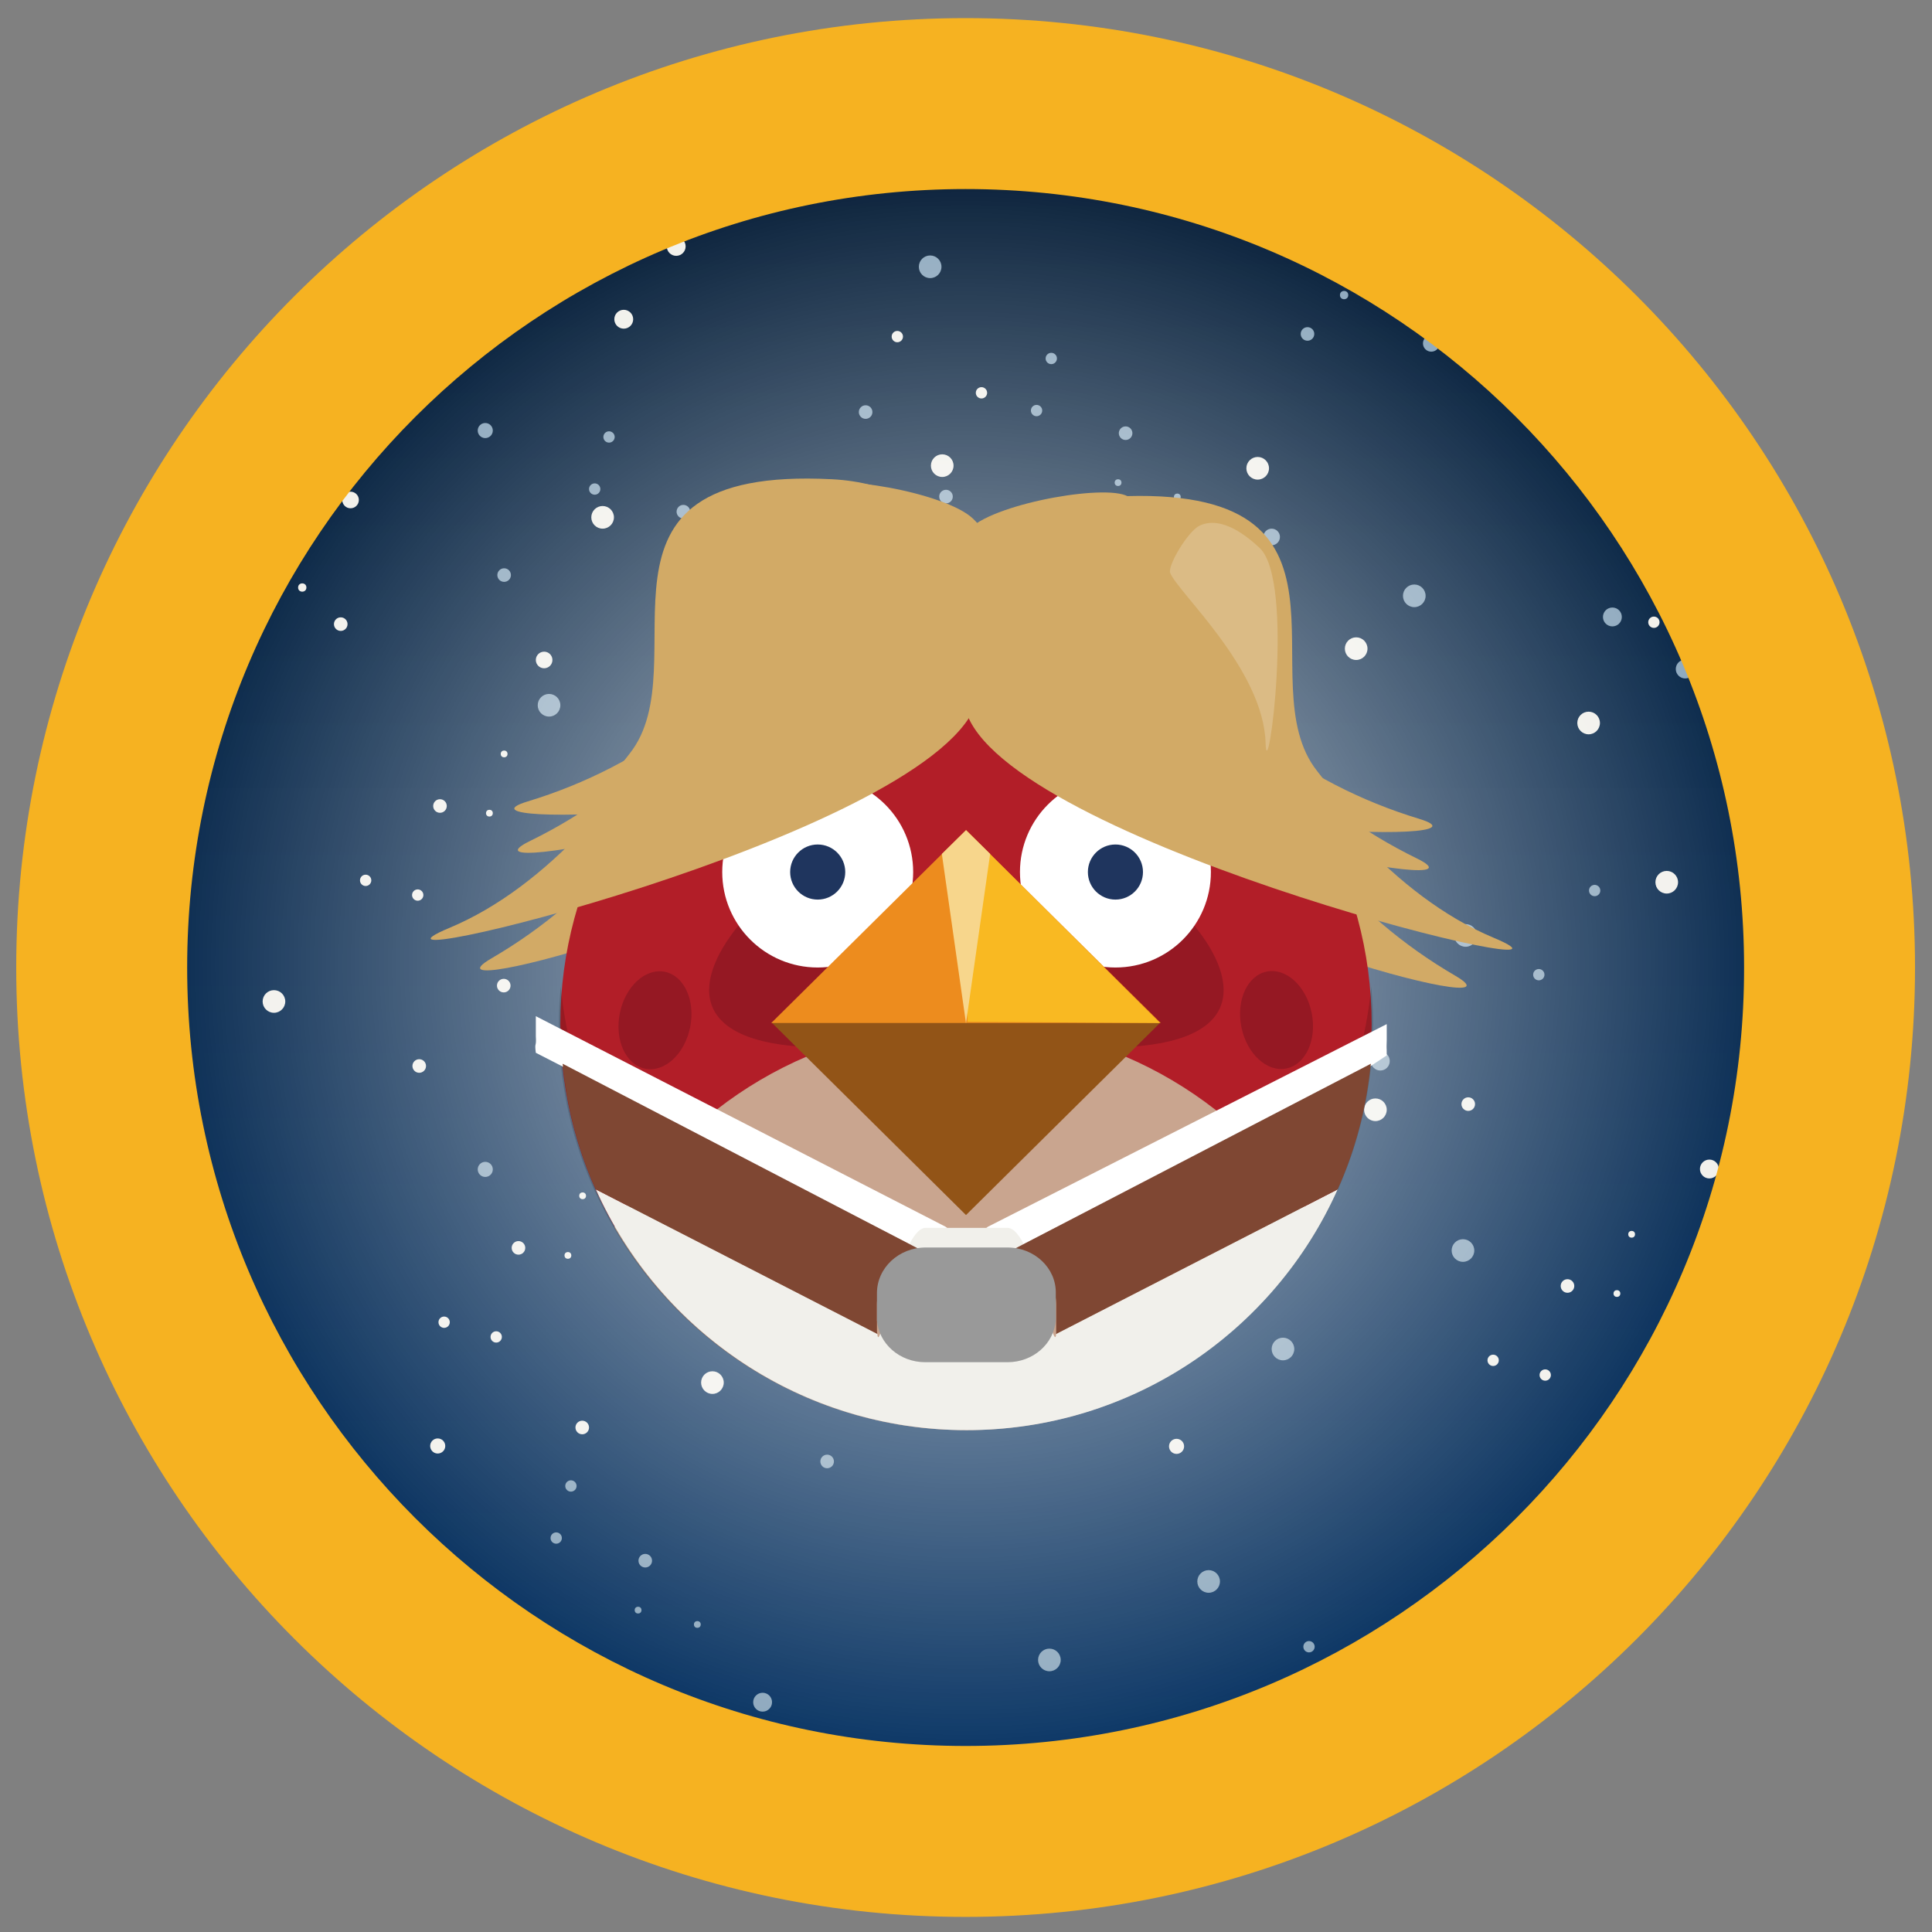 <?xml version="1.0" ?><!DOCTYPE svg  PUBLIC '-//W3C//DTD SVG 1.1//EN'  'http://www.w3.org/Graphics/SVG/1.1/DTD/svg11.dtd'><svg enable-background="new 0 0 512 512" version="1.1" viewBox="0 0 512 512" xml:space="preserve" xmlns="http://www.w3.org/2000/svg" xmlns:xlink="http://www.w3.org/1999/xlink"><rect x="0" y="0" width="512" height="512" fill="#808080" stroke="none"/><g id="Layer_2"><linearGradient gradientUnits="userSpaceOnUse" id="SVGID_1_" x1="255.928" x2="255.928" y1="47" y2="486.291"><stop offset="0" style="stop-color:#001832"/><stop offset="7.020611e-02" style="stop-color:#001A36"/><stop offset="0.667" style="stop-color:#012955"/><stop offset="1" style="stop-color:#012F61"/></linearGradient><circle cx="255.9" cy="255.4" fill="url(#SVGID_1_)" r="222.3"/><g><circle cx="229.4" cy="43.4" fill="#F1F0EB" r="3"/><circle cx="188.8" cy="366.4" fill="#F1F0EB" r="3"/><circle cx="384.4" cy="431" fill="#F1F0EB" r="3"/><circle cx="116" cy="383.2" fill="#F1F0EB" r="2"/><circle cx="311.8" cy="383.3" fill="#F1F0EB" r="2"/><circle cx="441.7" cy="233.8" fill="#F1F0EB" r="3"/><circle cx="359.4" cy="171.9" fill="#F1F0EB" r="3"/><circle cx="453" cy="309.8" fill="#F1F0EB" r="2.5"/><circle cx="167.3" cy="280.7" fill="#F1F0EB" r="3"/><circle cx="179.2" cy="65.3" fill="#F1F0EB" r="2.5"/><circle cx="165.3" cy="84.6" fill="#F1F0EB" r="2.5"/><circle cx="72.6" cy="265.4" fill="#F1F0EB" r="3"/><circle cx="421" cy="191.6" fill="#F1F0EB" r="3"/><circle cx="364.5" cy="294.1" fill="#F1F0EB" r="3"/><circle cx="58.1" cy="348.5" fill="#F1F0EB" r="3.5"/><circle cx="217.5" cy="466.6" fill="#F1F0EB" r="3"/><circle cx="122" cy="431.7" fill="#F1F0EB" r="1.5"/><path d="M144.2,448.1c-0.4-0.2-0.7-0.4-1.1-0.6C143.4,447.8,143.8,448,144.2,448.1z" fill="#F1F0EB"/><path d="M145.8,446.6c0-0.8-0.7-1.5-1.5-1.5s-1.5,0.7-1.5,1.5c0,0.3,0.1,0.6,0.3,0.8c0.4,0.2,0.7,0.4,1.1,0.6    c0,0,0.1,0,0.1,0C145.1,448.1,145.8,447.4,145.8,446.6z" fill="#F1F0EB"/><circle cx="438.3" cy="164.9" fill="#F1F0EB" r="1.5"/><circle cx="457.6" cy="182.8" fill="#F1F0EB" r="1.5"/><circle cx="241.7" cy="301.8" fill="#F1F0EB" r="3"/><circle cx="268" cy="198.8" fill="#F1F0EB" r="3"/><circle cx="238.3" cy="232.9" fill="#F1F0EB" r="1.5"/><circle cx="257.6" cy="250.8" fill="#F1F0EB" r="1.5"/><circle cx="207.3" cy="179.5" fill="#F1F0EB" r="2"/><circle cx="183.1" cy="235.9" fill="#F1F0EB" r="2.5"/><circle cx="175.7" cy="182.4" fill="#F1F0EB" r="1.5"/><circle cx="333.3" cy="124.1" fill="#F1F0EB" r="3"/><circle cx="283.1" cy="146" fill="#F1F0EB" r="2.5"/><circle cx="269.2" cy="165.3" fill="#F1F0EB" r="2.5"/><circle cx="159.7" cy="137.1" fill="#F1F0EB" r="3"/><circle cx="237.8" cy="89.2" fill="#F1F0EB" r="1.5"/><circle cx="260.1" cy="104.1" fill="#F1F0EB" r="1.5"/><circle cx="249.7" cy="123.4" fill="#F1F0EB" r="3"/><circle cx="345.4" cy="273.7" fill="#F1F0EB" r="1.8"/><circle cx="322.6" cy="249.7" fill="#F1F0EB" r="1.5"/><circle cx="308.8" cy="245.9" fill="#F1F0EB" r="1.5"/><circle cx="302.2" cy="177.9" fill="#F1F0EB" r="1.8"/><circle cx="345.5" cy="212.4" fill="#F1F0EB" r="0.9"/><circle cx="341.7" cy="228.1" fill="#F1F0EB" r="0.9"/><circle cx="328.6" cy="226.2" fill="#F1F0EB" r="1.8"/><circle cx="133.5" cy="261.2" fill="#F1F0EB" r="1.8"/><circle cx="110.7" cy="237.2" fill="#F1F0EB" r="1.5"/><circle cx="96.9" cy="233.3" fill="#F1F0EB" r="1.5"/><circle cx="90.3" cy="165.4" fill="#F1F0EB" r="1.8"/><circle cx="133.6" cy="199.8" fill="#F1F0EB" r="0.9"/><circle cx="129.7" cy="215.5" fill="#F1F0EB" r="0.9"/><circle cx="116.6" cy="213.6" fill="#F1F0EB" r="1.8"/><path d="M90.7,103.7c-0.4,0.5-0.9,0.9-1.3,1.4C90.1,104.9,90.6,104.4,90.7,103.7z" fill="#F1F0EB"/><circle cx="106.2" cy="101.5" fill="#F1F0EB" r="1.8"/><circle cx="144.2" cy="174.9" fill="#F1F0EB" r="2.2"/><circle cx="80.1" cy="155.7" fill="#F1F0EB" r="1.1"/><circle cx="77.3" cy="136.3" fill="#F1F0EB" r="1.1"/><circle cx="92.9" cy="132.5" fill="#F1F0EB" r="2.2"/><circle cx="154.3" cy="378.3" fill="#F1F0EB" r="1.8"/><circle cx="131.5" cy="354.3" fill="#F1F0EB" r="1.5"/><circle cx="117.7" cy="350.4" fill="#F1F0EB" r="1.5"/><circle cx="111.1" cy="282.5" fill="#F1F0EB" r="1.8"/><circle cx="154.4" cy="316.9" fill="#F1F0EB" r="0.9"/><circle cx="150.5" cy="332.7" fill="#F1F0EB" r="0.9"/><circle cx="137.4" cy="330.7" fill="#F1F0EB" r="1.8"/><circle cx="409.5" cy="364.4" fill="#F1F0EB" r="1.5"/><circle cx="395.7" cy="360.5" fill="#F1F0EB" r="1.5"/><circle cx="389.1" cy="292.6" fill="#F1F0EB" r="1.8"/><circle cx="432.4" cy="327.1" fill="#F1F0EB" r="0.9"/><circle cx="428.5" cy="342.8" fill="#F1F0EB" r="0.9"/><circle cx="415.4" cy="340.8" fill="#F1F0EB" r="1.8"/></g><g><circle cx="468.5" cy="227.5" fill="#89A5BB" r="3"/><circle cx="145.5" cy="186.9" fill="#89A5BB" r="3"/><circle cx="80.8" cy="382.5" fill="#89A5BB" r="3"/><circle cx="128.6" cy="114.1" fill="#89A5BB" r="2"/><circle cx="128.6" cy="309.9" fill="#89A5BB" r="2"/><circle cx="278.1" cy="439.9" fill="#89A5BB" r="3"/><circle cx="340" cy="357.5" fill="#89A5BB" r="3"/><circle cx="202.1" cy="451.1" fill="#89A5BB" r="2.5"/><circle cx="231.1" cy="165.4" fill="#89A5BB" r="3"/><circle cx="446.6" cy="177.3" fill="#89A5BB" r="2.5"/><circle cx="427.3" cy="163.5" fill="#89A5BB" r="2.5"/><circle cx="246.5" cy="70.7" fill="#89A5BB" r="3"/><circle cx="320.3" cy="419.1" fill="#89A5BB" r="3"/><circle cx="217.7" cy="362.6" fill="#89A5BB" r="3"/><circle cx="163.4" cy="56.2" fill="#89A5BB" r="3.5"/><circle cx="45.2" cy="215.6" fill="#89A5BB" r="3"/><circle cx="80.1" cy="120.2" fill="#89A5BB" r="1.5"/><path d="M63.8,142.4c0.2-0.4,0.4-0.7,0.6-1.1C64.1,141.5,63.8,141.9,63.8,142.4z" fill="#89A5BB"/><path d="M65.3,143.9c0.8,0,1.5-0.7,1.5-1.5s-0.7-1.5-1.5-1.5c-0.3,0-0.6,0.1-0.8,0.3c-0.2,0.4-0.4,0.7-0.6,1.1    c0,0,0,0.1,0,0.1C63.8,143.3,64.5,143.9,65.3,143.9z" fill="#89A5BB"/><circle cx="346.9" cy="436.4" fill="#89A5BB" r="1.5"/><circle cx="329.1" cy="455.8" fill="#89A5BB" r="1.5"/><circle cx="210.1" cy="239.9" fill="#89A5BB" r="3"/><circle cx="313.1" cy="266.2" fill="#89A5BB" r="3"/><circle cx="278.9" cy="236.4" fill="#89A5BB" r="1.5"/><circle cx="261.1" cy="255.8" fill="#89A5BB" r="1.5"/><circle cx="332.3" cy="205.4" fill="#89A5BB" r="2"/><circle cx="276" cy="181.2" fill="#89A5BB" r="2.5"/><circle cx="329.5" cy="173.8" fill="#89A5BB" r="1.5"/><circle cx="387.7" cy="331.4" fill="#89A5BB" r="3"/><circle cx="365.8" cy="281.2" fill="#89A5BB" r="2.5"/><circle cx="346.5" cy="267.3" fill="#89A5BB" r="2.5"/><circle cx="374.8" cy="157.9" fill="#89A5BB" r="3"/><circle cx="422.6" cy="236" fill="#89A5BB" r="1.5"/><circle cx="407.8" cy="258.3" fill="#89A5BB" r="1.5"/><circle cx="388.4" cy="247.9" fill="#89A5BB" r="3"/><circle cx="238.1" cy="343.5" fill="#89A5BB" r="1.8"/><circle cx="262.1" cy="320.7" fill="#89A5BB" r="1.5"/><circle cx="266" cy="306.9" fill="#89A5BB" r="1.5"/><circle cx="333.9" cy="300.4" fill="#89A5BB" r="1.8"/><circle cx="299.5" cy="343.6" fill="#89A5BB" r="0.9"/><circle cx="283.8" cy="339.8" fill="#89A5BB" r="0.9"/><circle cx="285.7" cy="326.7" fill="#89A5BB" r="1.8"/><circle cx="250.7" cy="131.6" fill="#89A5BB" r="1.8"/><circle cx="274.7" cy="108.8" fill="#89A5BB" r="1.5"/><circle cx="278.6" cy="95" fill="#89A5BB" r="1.5"/><circle cx="346.5" cy="88.5" fill="#89A5BB" r="1.8"/><circle cx="312" cy="131.7" fill="#89A5BB" r="0.9"/><circle cx="296.3" cy="127.9" fill="#89A5BB" r="0.9"/><circle cx="298.3" cy="114.8" fill="#89A5BB" r="1.8"/><path d="M408.2,88.9c-0.5-0.4-0.9-0.9-1.4-1.3C407,88.2,407.5,88.8,408.2,88.9z" fill="#89A5BB"/><circle cx="410.4" cy="104.4" fill="#89A5BB" r="1.8"/><circle cx="337" cy="142.3" fill="#89A5BB" r="2.2"/><circle cx="356.2" cy="78.2" fill="#89A5BB" r="1.1"/><circle cx="375.6" cy="75.4" fill="#89A5BB" r="1.1"/><circle cx="379.3" cy="91" fill="#89A5BB" r="2.2"/><circle cx="133.6" cy="152.4" fill="#89A5BB" r="1.8"/><circle cx="157.6" cy="129.6" fill="#89A5BB" r="1.5"/><circle cx="161.4" cy="115.8" fill="#89A5BB" r="1.5"/><circle cx="229.4" cy="109.2" fill="#89A5BB" r="1.8"/><circle cx="194.9" cy="152.5" fill="#89A5BB" r="0.9"/><circle cx="179.2" cy="148.7" fill="#89A5BB" r="0.9"/><circle cx="181.1" cy="135.6" fill="#89A5BB" r="1.8"/><circle cx="147.4" cy="407.6" fill="#89A5BB" r="1.5"/><circle cx="151.3" cy="393.8" fill="#89A5BB" r="1.5"/><circle cx="219.2" cy="387.3" fill="#89A5BB" r="1.8"/><circle cx="184.8" cy="430.5" fill="#89A5BB" r="0.9"/><circle cx="169.1" cy="426.7" fill="#89A5BB" r="0.9"/><circle cx="171" cy="413.6" fill="#89A5BB" r="1.8"/></g><radialGradient cx="255.928" cy="255.413" gradientUnits="userSpaceOnUse" id="SVGID_2_" r="222.335"><stop offset="0" style="stop-color:#FFFFFF"/><stop offset="1" style="stop-color:#FFFFFF;stop-opacity:0"/></radialGradient><circle cx="255.9" cy="255.4" fill="url(#SVGID_2_)" opacity="0.8" r="222.3"/><path d="M255.9,4.8C117,4.8,4.3,117.4,4.3,256.4C4.3,395.4,117,508,255.9,508s251.6-112.7,251.6-251.6   C507.5,117.4,394.9,4.8,255.9,4.8z M255.9,462.7c-114,0-206.3-92.4-206.3-206.3c0-114,92.4-206.3,206.3-206.3   c114,0,206.3,92.4,206.3,206.3C462.3,370.4,369.9,462.7,255.9,462.7z" fill="#F6B221"/><path d="M246.8,189.2c0-30.6,18.1-56.1,48.7-57.6c70.8-3.6,34.5,48.9,53.6,72.8c40.3,50.3-16.2,40.3-46.8,40.3   S246.8,219.9,246.8,189.2z" fill="#D2AA66"/><path d="M321,180.4c16.3,36.8,36.7,61.9,64.7,78.2c21.9,12.8-84.1-15.9-93.5-39.5   C287.8,207.9,316.1,169.4,321,180.4z" fill="#D2AA66"/><path d="M295.3,155.7c24.3,32.1,49.8,51.9,80.8,61.3c24.3,7.4-85.5,3.7-100-17.1C269.2,190.1,288,146.1,295.3,155.7   z" fill="#D2AA66"/><path d="M305.4,154.2c19,35.5,41,59.1,70.1,73.3c22.8,11.2-85-9.8-96.1-32.7C274.2,184,299.7,143.5,305.4,154.2z" fill="#D2AA66"/><path d="M269.1,184.6c0-30.6-18.1-56.1-48.7-57.6c-70.8-3.6-34.5,48.9-53.6,72.8c-40.3,50.3,16.2,40.3,46.8,40.3   S269.1,215.3,269.1,184.6z" fill="#D2AA66"/><path d="M194.9,175.8c-16.3,36.8-36.7,61.9-64.7,78.2c-21.9,12.8,84.1-15.9,93.5-39.5   C228.1,203.3,199.7,164.8,194.9,175.8z" fill="#D2AA66"/><path d="M220.6,151.1c-24.3,32.1-49.8,51.9-80.8,61.3c-24.3,7.4,85.5,3.7,100-17.1   C246.7,185.5,227.8,141.5,220.6,151.1z" fill="#D2AA66"/><path d="M210.5,149.6c-19,35.5-41,59.1-70.1,73.3c-22.8,11.2,85-9.8,96.1-32.7C241.7,179.4,216.2,138.9,210.5,149.6   z" fill="#D2AA66"/><circle cx="256" cy="271.4" fill="#B21E28" r="107.5"/><path d="M316.6,245.4c12.3,15.2,13.3,32.2-23.5,32.2c-13,0-23.5-14.4-23.5-32.2s10.5-32.2,23.5-32.2   C306.1,213.2,305.5,231.5,316.6,245.4z" fill="#951823"/><path d="M195.6,245.4c-12.3,15.2-13.3,32.2,23.5,32.2c13,0,23.5-14.4,23.5-32.2s-10.5-32.2-23.5-32.2   S206.8,231.5,195.6,245.4z" fill="#951823"/><g><path d="M256,379c39.8,0,74.6-21.6,93.2-53.8c-18.6-32.1-53.3-53.8-93.2-53.8c-39.8,0-74.6,21.6-93.2,53.8    C181.4,357.3,216.2,379,256,379z" fill="#C9A58F"/></g><ellipse cx="338.3" cy="270.3" fill="#951823" rx="9.5" ry="13.1" transform="matrix(0.98 -0.199 0.199 0.98 -47.028 72.744)"/><ellipse cx="173.6" cy="270.3" fill="#951823" rx="9.5" ry="13.1" transform="matrix(0.98 0.2 -0.2 0.98 57.508 -29.238)"/><g opacity="0.15"><path d="M256,358.9c-56.2,0-102.3-42.8-107.4-97.5c-0.3,3.3-0.5,6.7-0.5,10c0,59.4,48.3,107.5,107.9,107.5    c59.6,0,107.9-48.1,107.9-107.5c0-3.4-0.2-6.7-0.5-10C358.3,316.1,312.2,358.9,256,358.9z"/></g><circle cx="216.7" cy="231.1" fill="#FFFFFF" r="25.3"/><circle cx="295.6" cy="231.1" fill="#FFFFFF" r="25.3"/><circle cx="216.7" cy="231.1" fill="#1F355E" r="7.3"/><circle cx="295.6" cy="231.1" fill="#1F355E" r="7.3"/><g><polygon fill="#925417" points="307.6,270.9 256,322 204.4,270.9   "/><polygon fill="#ED8C1E" points="204.4,271.1 256,220 307.6,271.1   "/><polygon fill="#F9B922" points="307.4,271.1 256.4,270.8 256,220   "/><polygon fill="#F7D68C" points="262.4,226.3 256,271.2 249.6,226.3 256,220   "/></g><path d="M215.5,129.3c-12,10.8-43.6,94.5-96.4,116.6c-34.9,14.6,125.3-23.8,139.4-58.9c4.4-11.1,13.4-36.1-0.7-49.6   C250.5,130.5,220,125.2,215.5,129.3z" fill="#D2AA66"/><path d="M299.4,131.9c12,10.8,43.6,94.5,96.4,116.6c34.9,14.6-125.3-23.8-139.4-58.9c-4.4-11.1-13.4-36.1,0.7-49.6   C264.4,133.1,294.9,127.9,299.4,131.9z" fill="#D2AA66"/><path d="M310.1,151.8c2,5.2,24.8,25.6,25.3,45.2c0.4,12.9,7.9-43-1.6-51.8c-3-2.8-9.9-8.7-15.9-5.9   C314.8,140.8,309.4,149.9,310.1,151.8z" fill="#FFFFFF" opacity="0.2"/><g><path d="M149.8,283l97.4,49.9h17.9l97.4-49.9l5-3.3c0-3-0.1-1,0-4l0-4.3l-105.7,53.7l-5.6,4.4l-5.6-4.4L142,269.3    l0,5.3c0.2,3.1-0.4,1.4,0,4.4L149.8,283z" fill="#FFFFFF"/><path d="M267,325.4h-21.7c-6.8,0-12.3,34.8-12.8,28.1l-74.6-38.3c16.8,37.6,54.5,63.8,98.3,63.8    c43.8,0,81.5-26.2,98.3-63.8l-74.6,38.3C279.3,360.1,273.8,325.4,267,325.4z" fill="#F1F0EB"/><path d="M265.1,332.9h1.9c7.1,0,12.9,5.8,12.9,12.9v6.7c0,0.3,0,0.7,0,1l74.6-38.3c4.1-9.1,6.9-18.9,8.3-29.2    l0.5-4.1L265.1,332.9z" fill="#7F4733"/><path d="M232.4,352.5v-6.7c0-7.1,5.8-12.9,12.9-12.9h1.9l-98.1-51l0.5,4.1c1.4,10.3,4.2,20.1,8.3,29.2l74.6,38.3    C232.4,353.1,232.4,352.8,232.4,352.5z" fill="#7F4733"/><path d="M267,330.6h-1.9h-17.9h-1.9c-7.1,0-12.9,5.4-12.9,12.1v6.3c0,0.3,0,0.6,0,0.9c0.5,6.2,6,11.1,12.8,11.1    H267c6.8,0,12.3-4.9,12.8-11.1c0-0.3,0-0.6,0-0.9v-6.3C279.9,336,274.1,330.6,267,330.6z" fill="#999999"/></g></g></svg>